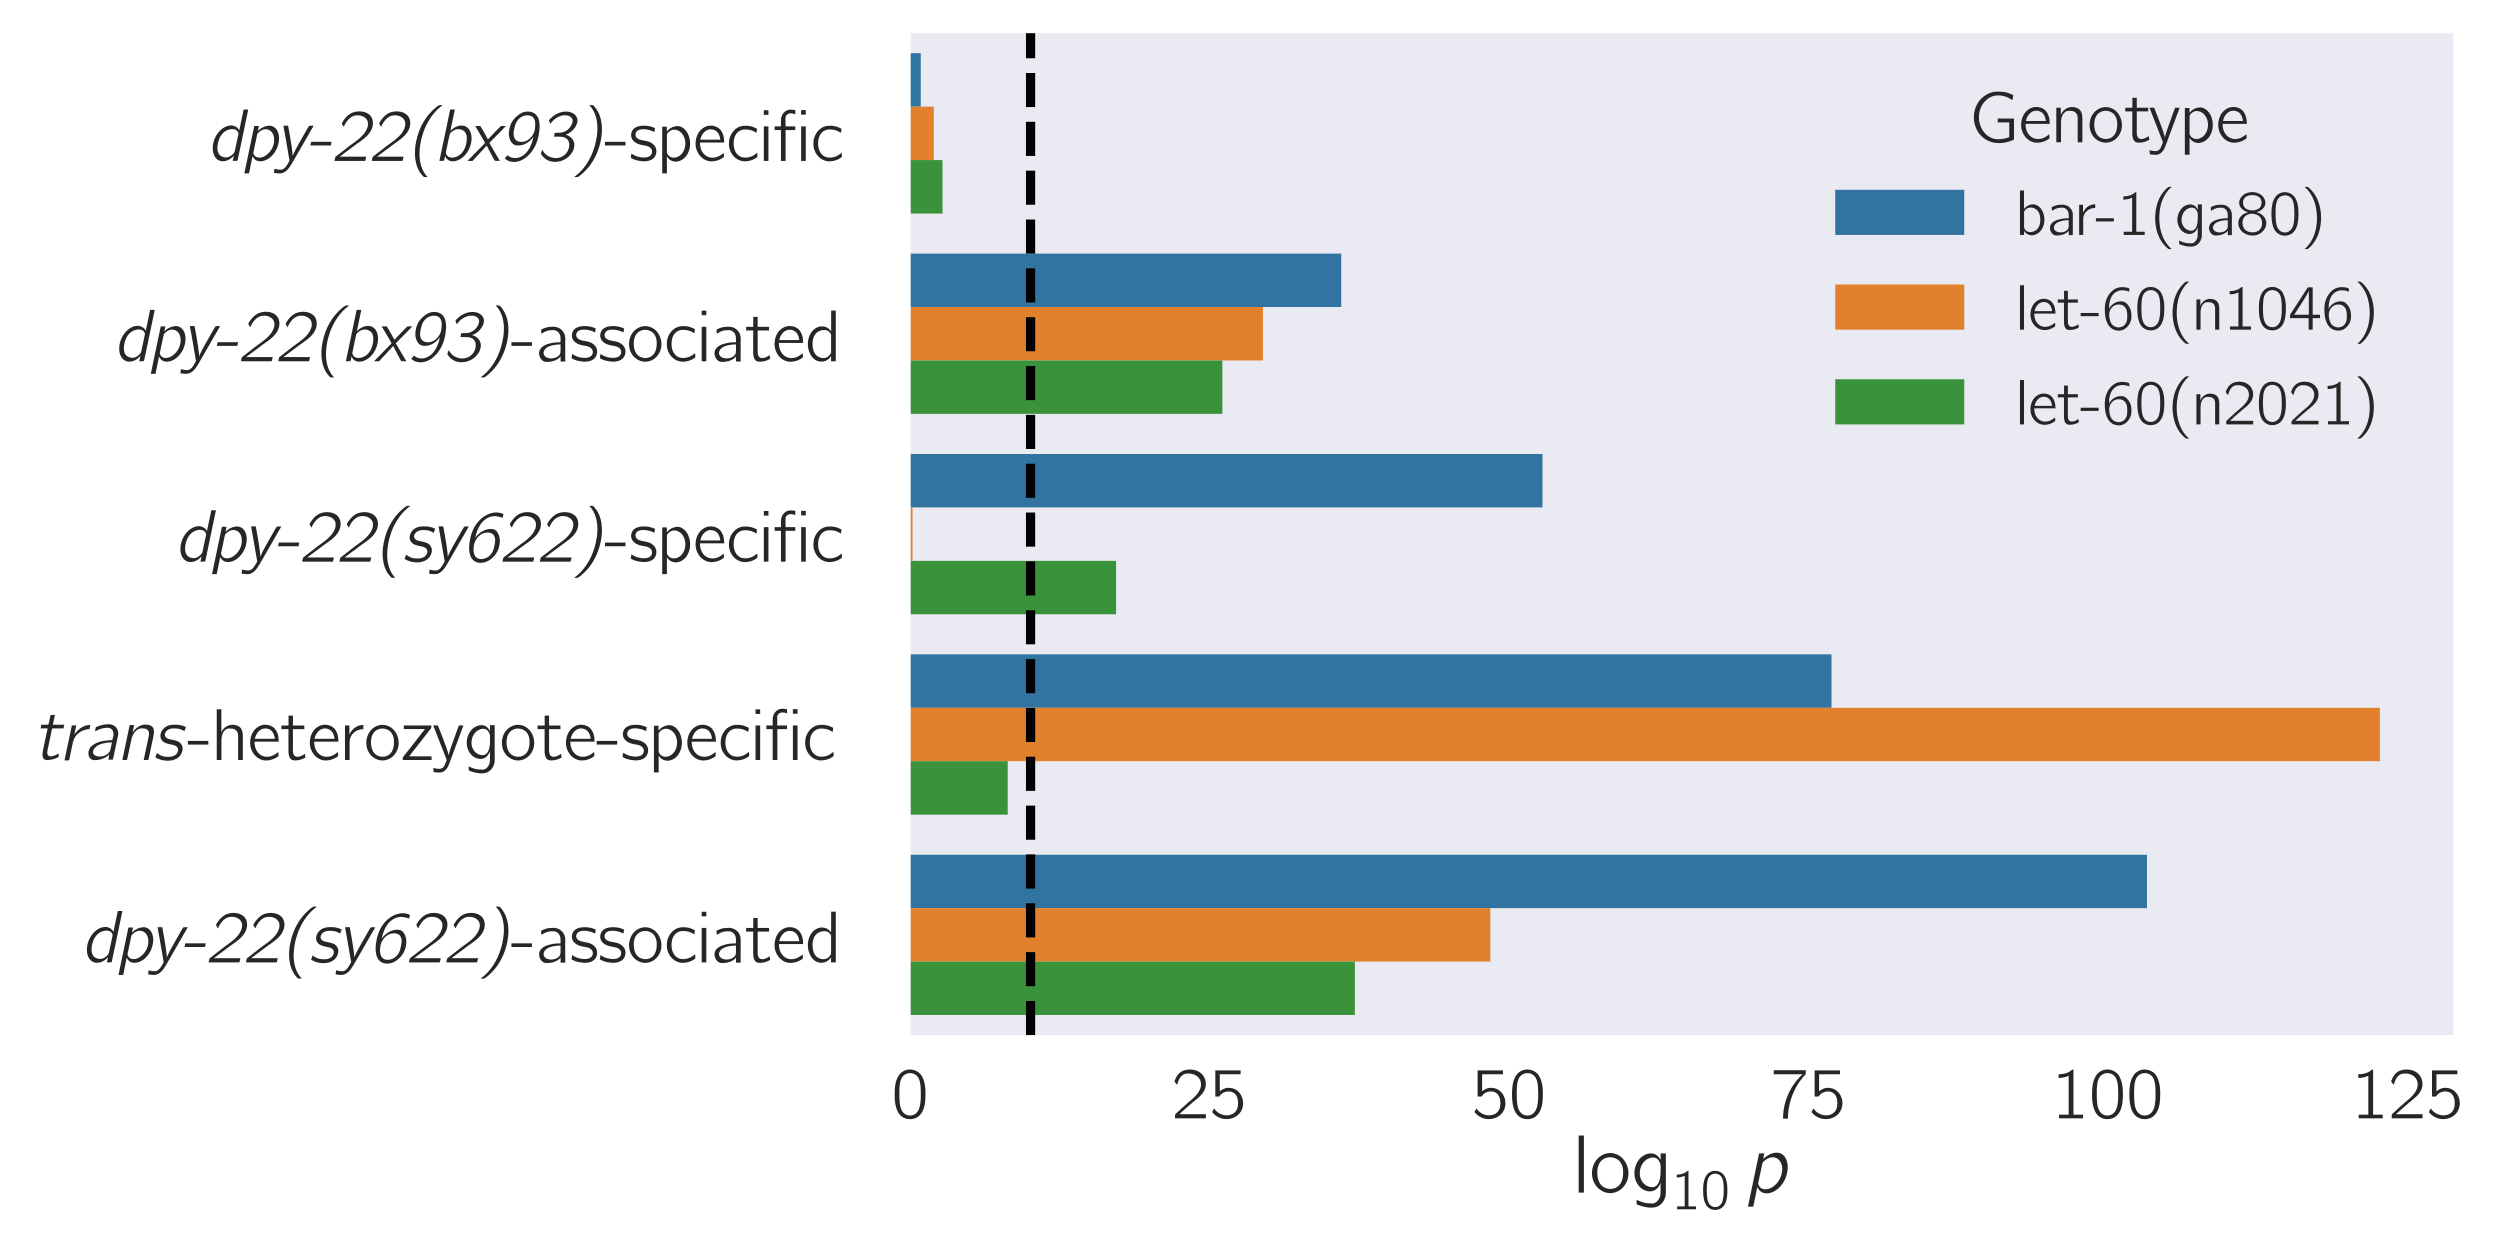 <?xml version="1.0" encoding="utf-8" standalone="no"?>
<!DOCTYPE svg PUBLIC "-//W3C//DTD SVG 1.1//EN"
  "http://www.w3.org/Graphics/SVG/1.1/DTD/svg11.dtd">
<!-- Created with matplotlib (http://matplotlib.org/) -->
<svg height="272.636pt" version="1.1" viewBox="0 0 542.574 272.636" width="542.574pt" xmlns="http://www.w3.org/2000/svg" xmlns:xlink="http://www.w3.org/1999/xlink">
 <defs>
  <style type="text/css">
*{stroke-linecap:butt;stroke-linejoin:round;}
  </style>
 </defs>
 <g id="figure_1">
  <g id="patch_1">
   <path d="M 0 272.636 
L 542.574 272.636 
L 542.574 0 
L 0 0 
z
" style="fill:#ffffff;"/>
  </g>
  <g id="axes_1">
   <g id="patch_2">
    <path d="M 197.65 224.64 
L 532.45 224.64 
L 532.45 7.2 
L 197.65 7.2 
z
" style="fill:#eaeaf2;"/>
   </g>
   <g id="matplotlib.axis_1">
    <g id="xtick_1">
     <g id="line2d_1"/>
     <g id="text_1">
      <!-- $0$ -->
      <defs>
       <path d="M 14.797 63.344 
C 11.906 61.344 9.906 58.656 8.406 55.562 
C 4.797 48.594 4.406 40.438 4.406 31.562 
C 4.406 20.422 6.406 10.156 12 4.281 
C 17.297 -1.188 25.703 -2.594 32.797 0.297 
C 37.203 1.984 40.406 5.672 42.406 9.656 
C 46 16.734 46.406 25.203 46.406 33.953 
C 46.406 36.75 46.297 39.531 46 42.328 
C 45.297 49 43 56.359 39.297 60.453 
C 33.203 67.125 22.297 68.609 14.797 63.344 
z
M 34.906 57.656 
C 39.594 52.688 40 43.125 40 34.062 
L 40 28.688 
C 40 24.094 39.203 18.125 38.203 14.734 
C 36.797 10.062 34.5 6.672 29.906 4.578 
C 24.297 2.594 18.5 4.484 15.297 8.859 
C 11 14.547 10.797 24.594 10.797 33.469 
C 10.797 41.828 10.906 51.094 15 56.562 
C 19.5 62.547 29.203 63.531 34.906 57.656 
z
" id="Computer_Modern_Bright-48"/>
      </defs>
      <g style="fill:#262626;" transform="translate(193.466 242.71)scale(0.16 -0.16)">
       <use transform="scale(0.996)" xlink:href="#Computer_Modern_Bright-48"/>
      </g>
     </g>
    </g>
    <g id="xtick_2">
     <g id="line2d_2"/>
     <g id="text_2">
      <!-- $25$ -->
      <defs>
       <path d="M 7.297 45.625 
C 8.703 51.188 11.094 57.547 16.797 60.047 
C 19.203 61.031 21.797 61.234 24.406 61.031 
C 29.297 60.641 34.094 58.641 37.094 54.656 
C 39.297 51.688 40.094 48 39.703 44.438 
C 38.5 34.094 28.297 26.641 21.703 21.062 
C 17.906 17.891 7.094 7.75 7.094 7.75 
L 5.406 6.156 
C 4.5 5.266 4.406 5.266 4.406 3.484 
L 4.406 0 
L 46.406 0 
L 46.406 5.578 
L 10.203 5.578 
C 13.406 8.688 26.703 20.359 28.5 21.75 
C 34.297 26.453 40.797 31.156 44.297 37.938 
C 48.203 45.719 46.5 55.516 39.906 61.297 
C 35.906 64.797 30.406 66.5 25.094 66.5 
C 20.203 66.5 15.203 65.5 11.297 62.422 
C 8.297 59.938 5.797 56.25 4.406 52.484 
C 4.094 51.891 3.594 50.891 3.703 50.203 
C 3.797 49.594 4.406 49.109 4.703 48.703 
C 5.5 47.703 6.297 46.516 7.297 45.625 
z
" id="Computer_Modern_Bright-50"/>
       <path d="M 8.406 65.281 
L 8.406 29.703 
L 12.203 29.703 
C 12.703 29.703 13.406 29.609 13.797 29.812 
C 14.297 30.109 14.594 30.797 14.906 31.203 
C 15.594 32.094 16.406 32.797 17.203 33.5 
C 20.797 36.484 27.703 37.672 32.297 35.391 
C 38.594 32.391 39.797 24.531 39.297 18.359 
C 39 14.453 37.797 10.875 35.5 8.578 
C 30.203 3 21.297 3 14.797 6.266 
C 11.594 7.859 8.906 10.344 6.906 13.328 
L 6.797 13.328 
C 6.5 12.828 4.203 9.344 4.203 8.75 
C 4.203 8.344 4.5 8.047 4.703 7.75 
C 7.703 4.266 11.594 1.578 16.094 0.078 
C 25 -2.703 35 -0.516 41.297 6.656 
C 48.797 15.312 47.797 29.406 39.094 36.969 
C 36.5 39.359 32.906 41.047 28.594 41.438 
C 22.797 42.234 17.594 39.453 14.5 36.859 
L 14.5 60 
L 42.906 60 
L 42.906 65.281 
z
" id="Computer_Modern_Bright-53"/>
      </defs>
      <g style="fill:#262626;" transform="translate(254.315 242.71)scale(0.16 -0.16)">
       <use transform="scale(0.996)" xlink:href="#Computer_Modern_Bright-50"/>
       <use transform="translate(50.643 0)scale(0.996)" xlink:href="#Computer_Modern_Bright-53"/>
      </g>
     </g>
    </g>
    <g id="xtick_3">
     <g id="line2d_3"/>
     <g id="text_3">
      <!-- $50$ -->
      <g style="fill:#262626;" transform="translate(319.35 242.71)scale(0.16 -0.16)">
       <use transform="scale(0.996)" xlink:href="#Computer_Modern_Bright-53"/>
       <use transform="translate(50.643 0)scale(0.996)" xlink:href="#Computer_Modern_Bright-48"/>
      </g>
     </g>
    </g>
    <g id="xtick_4">
     <g id="line2d_4"/>
     <g id="text_4">
      <!-- $75$ -->
      <defs>
       <path d="M 3.594 65.578 
L 3.594 60 
L 42.797 60 
L 39.094 56.406 
C 35.797 52.922 32.797 49.219 30.094 45.234 
C 21.094 31.734 16.203 15.672 16.203 -0.5 
L 22.906 -0.5 
C 22.906 14.062 26.594 28.641 33.594 41.516 
C 37 48 40.594 52.703 45.297 58.188 
C 45.906 58.797 46.797 59.484 47.094 60.281 
C 47.297 60.781 47.203 61.484 47.203 62.078 
L 47.203 65.578 
z
" id="Computer_Modern_Bright-55"/>
      </defs>
      <g style="fill:#262626;" transform="translate(384.384 242.71)scale(0.16 -0.16)">
       <use transform="scale(0.996)" xlink:href="#Computer_Modern_Bright-55"/>
       <use transform="translate(50.643 0)scale(0.996)" xlink:href="#Computer_Modern_Bright-53"/>
      </g>
     </g>
    </g>
    <g id="xtick_5">
     <g id="line2d_5"/>
     <g id="text_5">
      <!-- $100$ -->
      <defs>
       <path d="M 9.703 59.984 
L 9.703 55 
C 15.203 55 19 56 23.406 57.891 
L 23.406 4.984 
L 10.297 4.984 
L 10.297 0 
L 43 0 
L 43 4.984 
L 29.906 4.984 
L 29.906 66.5 
C 27.5 66.5 27.906 65.891 26 64.516 
C 21.906 61.562 16.203 59.984 9.703 59.984 
z
" id="Computer_Modern_Bright-49"/>
      </defs>
      <g style="fill:#262626;" transform="translate(445.234 242.71)scale(0.16 -0.16)">
       <use transform="scale(0.996)" xlink:href="#Computer_Modern_Bright-49"/>
       <use transform="translate(50.643 0)scale(0.996)" xlink:href="#Computer_Modern_Bright-48"/>
       <use transform="translate(101.286 0)scale(0.996)" xlink:href="#Computer_Modern_Bright-48"/>
      </g>
     </g>
    </g>
    <g id="xtick_6">
     <g id="line2d_6"/>
     <g id="text_6">
      <!-- $125$ -->
      <g style="fill:#262626;" transform="translate(510.268 242.71)scale(0.16 -0.16)">
       <use transform="scale(0.996)" xlink:href="#Computer_Modern_Bright-49"/>
       <use transform="translate(50.643 0)scale(0.996)" xlink:href="#Computer_Modern_Bright-50"/>
       <use transform="translate(101.286 0)scale(0.996)" xlink:href="#Computer_Modern_Bright-53"/>
      </g>
     </g>
    </g>
    <g id="text_7">
     <!-- $\log_{10}{p}$ -->
     <defs>
      <path d="M 6.406 69.109 
L 6.406 0 
L 12.703 0 
L 12.703 69.109 
z
" id="Computer_Modern_Bright-108"/>
      <path d="M 10.703 41.734 
C 1.797 32.969 0.797 17.719 8.5 7.875 
C 9.594 6.375 10.906 5.078 12.406 3.984 
C 16.094 1 21.5 -1.188 27.797 -0.5 
C 37.797 0.703 44.703 8.766 46.797 17.234 
C 49.594 29.078 43.703 42.328 32.703 46.5 
C 24.094 50 15.5 46.5 10.703 41.734 
z
M 35.703 39.047 
C 40.5 34.766 41.406 27.891 41 21.812 
C 40.703 17.141 39.406 12.25 36.094 8.766 
C 30.703 3 20.703 3 14.906 8.578 
C 11.906 11.75 10.094 16.344 9.797 21.812 
C 9.297 29.875 11.297 38.453 19.297 41.641 
C 25.203 44.219 32 42.328 35.703 39.047 
z
" id="Computer_Modern_Bright-111"/>
      <path d="M 35.406 11.75 
L 35.5 11.75 
L 35.5 2.5 
C 35.5 -0.281 35.5 -2.953 34.594 -5.656 
C 33.094 -9.219 30.5 -12.5 26.203 -13.109 
C 25 -13.203 23.703 -13.109 22.5 -13 
C 16 -13 11.703 -11.047 6.5 -8.703 
L 6.5 -12.484 
C 6.5 -14.375 6.797 -14.469 8.703 -15.078 
C 13.797 -17.172 23 -19.25 29.297 -17.656 
C 36.297 -15.875 41.406 -9.297 41.906 -1.328 
C 42 0.062 41.906 1.562 41.906 2.969 
L 41.906 47.5 
L 35.594 47.5 
L 35.594 39.5 
C 34.094 41.984 32.5 44.281 29.906 45.875 
C 22.906 50.047 13.406 45.469 9.5 40.094 
C 3.094 32.203 1.906 20.031 7 11.25 
C 8 9.562 9.203 7.969 10.594 6.562 
C 15.406 1.891 23.594 -0.594 29.5 3.578 
C 31.906 5.172 34.703 8.859 35.406 11.75 
z
M 25.5 42.5 
C 26.406 42.5 27.406 42.5 28.297 42.297 
C 31.906 41.609 33.906 38.422 35.094 35.234 
C 35.797 33.031 35.594 30.641 35.594 28.359 
C 35.594 23.375 35.5 18.203 33.797 13.516 
C 32.594 10.031 30.094 6.953 26.203 6.547 
C 24.906 6.453 23.594 6.641 22.297 6.953 
C 16.203 8.344 12 13.516 10.703 19.5 
C 8.906 28.156 13.203 38.719 22 41.703 
C 23.094 42.094 24.297 42.406 25.5 42.5 
z
" id="Computer_Modern_Bright-103"/>
      <path d="M 23 40.641 
L 24.406 47.5 
L 18.094 47.5 
L 4.594 -17 
L 11 -17 
L 15.906 6.625 
C 17 4.719 18 3.016 19.703 1.594 
C 25 -2.719 32.594 -0.922 37.797 2.406 
C 47.594 8.641 53.203 20.766 52.703 32.266 
C 52.406 38.516 49.594 45.891 43.094 47.906 
C 35 50.109 26.594 44.266 23 40.641 
z
M 36.906 42.531 
C 43.5 41.031 46.703 33.578 46.094 27.344 
C 45.906 25.234 45.594 23.219 45 21.203 
C 43.203 15.266 39.297 9.734 34 6.516 
C 31.594 5.016 28.797 4 25.906 4 
C 21.594 4 19 5.812 17.594 8.938 
C 17.406 9.641 17 10.438 17 11.141 
C 17 12.25 17.5 13.562 17.703 14.672 
C 18.797 20.203 21.203 31.266 21.203 31.266 
L 21.797 34.188 
C 22.203 36.594 23 37.203 24.703 38.703 
C 27.906 41.328 31.797 43.438 36.906 42.531 
z
" id="Computer_Modern_Bright_Math_Slanted-112"/>
     </defs>
     <g style="fill:#262626;" transform="translate(341.473 262.447)scale(0.18 -0.18)">
      <use transform="translate(0 20.091)scale(0.996)" xlink:href="#Computer_Modern_Bright-108"/>
      <use transform="translate(19.095 20.091)scale(0.996)" xlink:href="#Computer_Modern_Bright-111"/>
      <use transform="translate(69.738 20.091)scale(0.996)" xlink:href="#Computer_Modern_Bright-103"/>
      <use transform="translate(117.891 0)scale(0.697)" xlink:href="#Computer_Modern_Bright-49"/>
      <use transform="translate(153.341 0)scale(0.697)" xlink:href="#Computer_Modern_Bright-48"/>
      <use transform="translate(205.893 20.091)scale(0.996)" xlink:href="#Computer_Modern_Bright_Math_Slanted-112"/>
     </g>
    </g>
   </g>
   <g id="matplotlib.axis_2">
    <g id="ytick_1">
     <g id="line2d_7"/>
     <g id="text_8">
      <!-- \emph{dpy-22(bx93)}-specific -->
      <defs>
       <path d="M 50.297 70 
L 44.406 41.672 
C 43.906 42.281 43.5 42.984 43.094 43.578 
C 42.203 44.797 41.094 45.797 39.797 46.516 
C 32.703 50.844 23.797 46.812 18.406 41.469 
C 12.797 35.922 9.203 28.453 8.406 20.578 
C 7.406 11.5 10.297 3.844 16.5 0.719 
C 22 -1.906 28.5 0.016 33.094 3.531 
C 34.406 4.547 36 5.859 36.906 7.266 
L 37 7.266 
L 35.5 0 
C 37.703 0 39.906 0 41.797 0.297 
L 42.203 1.406 
C 43.203 6.453 44.297 11.375 45.406 16.406 
L 56.594 70 
z
M 42.406 39.672 
C 42.703 39.062 43.094 38.359 43.203 37.656 
C 43.406 36.641 42.906 35.328 42.703 34.328 
C 40.703 25.344 38.406 14.156 38.406 14.156 
C 38 11.734 37.203 10.828 35.594 9.219 
C 33.297 6.891 30.5 5.078 27.094 4.781 
C 23.406 4.484 19.797 5.984 17.906 7.906 
C 14.406 11.328 14.203 16.672 14.797 21.312 
C 15.797 28.672 18.906 36.438 25.406 40.469 
C 26.594 41.188 27.797 41.891 29.094 42.297 
C 34 44 39.703 44 42.406 39.672 
z
" id="Computer_Modern_Bright_Slanted-100"/>
       <path d="M 21.297 40.75 
L 22.094 44.578 
L 22.703 47.5 
L 16.406 47.5 
L 2.906 -17 
L 9.297 -17 
C 10.906 -9.156 12.594 -1.422 14.094 6.516 
C 14.906 4.906 15.797 3.391 17.094 2.188 
C 22.297 -2.562 30.297 -0.438 35.594 2.984 
C 42.906 7.812 47.797 15.734 49.5 24.25 
C 50 26.656 50.297 29.172 50.203 31.562 
C 49.906 38.891 46.5 47.094 37.906 48 
C 30.594 48 24.906 44.375 21.297 40.75 
z
M 34.5 42.781 
C 35.406 42.578 36.406 42.281 37.203 41.781 
C 42.406 38.859 43.797 32.594 43.5 27.062 
C 43.094 19.891 39.203 12.938 33.594 8.547 
C 30.703 6.156 27.094 4.5 23.406 4.5 
C 19.094 4.5 15.797 6.922 15.203 11.125 
C 15.203 12.234 15.594 13.547 15.906 14.656 
C 16.406 16.875 20.094 34.422 20.094 34.625 
C 20.406 37.031 21.094 37.438 22.703 39.062 
C 25.5 41.672 29.797 44.094 34.5 42.781 
z
" id="Computer_Modern_Bright_Slanted-112"/>
       <path d="M 10.703 48 
C 11.203 44.266 12 40.641 12.703 36.906 
C 13.094 34.391 19 0.906 19 0.609 
C 19 0 18.594 -0.5 18.297 -1 
L 16.594 -4.031 
C 14.703 -7.156 12.797 -10.391 9 -11.688 
C 6 -12.609 0.5 -11.297 -1.5 -10.688 
C -1.797 -12.5 -2 -14.422 -2.203 -16.328 
C 0.5 -16.734 5.406 -17.344 8.094 -16.844 
C 15.203 -15.219 19.203 -8.562 22.5 -3.125 
L 44.094 34.391 
L 49.203 43.359 
C 50.094 44.875 51.203 46.391 51.797 48 
C 49.703 48 47.406 48 45.594 47.688 
C 43.203 44.078 41.203 40.047 38.906 36.219 
C 33.594 26.469 27.703 17.422 23.203 6.859 
L 23.094 6.859 
C 23.406 8.469 23.094 10.188 22.906 11.797 
C 21.797 22.594 18.594 39.734 17.094 48 
z
" id="Computer_Modern_Bright_Slanted-121"/>
       <path d="M 5.906 26.031 
L 4.906 21 
L 32.797 21 
L 33.797 26.031 
z
" id="Computer_Modern_Bright_Slanted-45"/>
       <path d="M 17.094 46.375 
C 19.797 53.031 25.094 60.188 32 61.703 
C 38.406 63.109 46.797 61 49.406 54.25 
C 50.297 51.422 50.203 48.391 49.203 45.375 
C 45.5 34.172 33.797 27.125 25.094 20.672 
L 9.297 8.359 
L 6.906 6.547 
C 6.5 6.141 5.906 5.844 5.594 5.438 
C 5.203 4.812 4.406 0 4.406 0 
C 18.203 0 33 0 46.203 0 
C 46.906 1.688 47.203 3.766 47.594 5.734 
L 11.406 5.734 
L 19.797 12.094 
L 34.594 23.078 
C 41.594 28.031 49.297 32.969 53.703 40.531 
C 57.5 46.984 58.297 55.75 53.203 61.703 
C 50.703 64.422 47.5 66.047 43.5 66.953 
C 37.703 68.156 31.406 67.344 26.203 64.422 
C 21.594 61.609 18.5 57.969 15.594 53.328 
C 15.203 52.734 14.5 51.828 14.5 51.016 
C 14.5 50.516 14.797 50 15.094 49.609 
C 15.703 48.5 16.297 47.281 17.094 46.375 
z
" id="Computer_Modern_Bright_Slanted-50"/>
       <path d="M 29.5 -22 
C 28.594 -20.781 27.5 -19.781 26.594 -18.562 
C 20.406 -10.297 17.594 1.594 18.703 14.906 
C 20.406 38.484 31.406 61.375 47.594 73.984 
C 48.406 74.688 49.406 75.188 50.094 76 
L 46.906 76 
C 46.406 76 45.703 76.109 45.203 75.906 
C 44.203 75.594 40.906 72.875 40.703 72.781 
C 27.094 61.578 17.594 45.344 13.797 25.906 
C 10.594 10.266 12.203 -5.656 19.594 -16.344 
C 20.594 -17.562 23.297 -21.188 24.594 -21.891 
C 25.094 -22.094 25.797 -22 26.297 -22 
z
" id="Computer_Modern_Bright_Slanted-40"/>
       <path d="M 21.094 70 
L 6.406 0 
C 8.594 0 10.797 0 12.703 0.297 
C 13.406 2.203 13.703 4.422 14.094 6.516 
L 14.203 6.516 
C 14.906 4.594 16.406 2.484 18 1.469 
C 23.094 -2.25 30.297 -0.344 35.203 2.781 
C 42.594 7.219 47.906 15.984 49.594 24.547 
C 50.297 28.078 50.406 31.812 49.797 35.422 
C 48.406 42.891 43.906 48.828 35.203 48.125 
C 29.906 47.625 25.203 44.797 21.406 41.078 
L 27.406 70 
z
M 38.094 41.812 
C 39 41.297 39.797 40.797 40.5 40.094 
C 44 36.672 44.094 31.219 43.5 26.688 
C 42.594 19.422 39.594 11.859 33.297 7.609 
C 30.594 5.953 27.594 4.5 23.594 4.5 
C 19.203 4.5 15.797 6.938 15.203 11.156 
C 15.203 12.266 15.594 13.578 15.906 14.688 
C 16.797 18.719 20.094 35.656 20.594 36.766 
C 21.094 37.672 22 38.484 22.703 39.188 
C 26.594 42.812 32.297 44.734 38.094 41.812 
z
M 21.297 41.047 
C 21.297 41.047 21.406 41.047 21.406 41.047 
C 21.406 40.938 21.297 40.844 21.297 41.047 
z
" id="Computer_Modern_Bright_Slanted-98"/>
       <path d="M 9.797 47.5 
C 14.094 39.766 18.906 32.531 23.094 24.703 
C 22.703 23.891 22.094 23.297 21.5 22.688 
L -0.797 0 
C 1.5 0 3.906 0 6.094 0 
C 12.703 6.797 18.906 13.984 25.406 20.875 
C 28 15.656 30.797 10.734 33.406 5.609 
C 34.297 3.812 35.203 1.891 36.406 0.297 
C 38.5 0 40.906 0 43.297 0 
C 42.203 2.125 35.094 13.984 32.797 17.922 
L 30.094 22.547 
C 29.797 23.047 29.094 23.844 29.094 24.453 
C 29.203 25.062 30.203 25.766 30.594 26.172 
L 34.797 30.484 
C 36.594 32.312 50.594 46.297 51.5 47.5 
C 49.203 47.5 46.906 47.5 44.703 47.5 
C 38.594 41.641 33 35.297 27.094 29.25 
C 23.594 35.297 20.5 41.75 16.703 47.5 
C 14.5 47.5 12.094 47.5 9.797 47.5 
z
" id="Computer_Modern_Bright_Slanted-120"/>
       <path d="M 46.5 33 
L 46.594 33 
C 46.297 31.281 45.906 29.562 45.406 27.953 
C 42.703 18.281 37.094 7.859 26.906 4.656 
C 21.5 3.062 15.906 4.062 12.5 6.766 
C 12.203 6.969 11.594 7.656 11.094 7.562 
C 10.703 7.562 10.297 6.875 10.094 6.562 
C 9.203 5.453 8.297 4.359 7.5 3.25 
C 9.297 1.844 11.094 0.531 13.297 -0.266 
C 15.906 -1.281 20.5 -1.781 23.594 -1.188 
C 29 -0.375 34 2.547 38.094 6.062 
C 47.5 14.406 53.094 26.234 54.594 41.406 
C 55.094 45.906 55.203 50.531 54.094 55.047 
C 53.203 58.969 51.703 61.469 48.906 63.984 
C 43.797 68 36.297 68 30.703 65.453 
C 25.406 62.922 19.906 57.641 17.203 53.078 
C 14.594 48.609 12.703 41.422 13.094 34.922 
C 13.5 30.812 15.5 26.203 18 23.703 
C 20.297 21.5 23.094 21 26.094 21 
C 32.094 21 38.203 23.922 42.5 28.156 
C 43.906 29.562 45.594 31.078 46.5 33 
z
M 43.906 61.031 
C 48.594 58.5 49.406 52.516 48.906 47.641 
C 48.703 44.906 48.5 42.172 47.594 39.531 
C 45.797 34.453 42.094 30.016 37.406 27.578 
C 32.406 25.031 24.594 25.031 21.5 29.75 
C 18.906 33.484 19.297 38 20.094 42.219 
C 20.797 45.547 21.5 48.969 23 52.094 
C 25 56.109 28.594 59.719 32.906 61.234 
C 36.5 62.453 40.594 62.453 43.906 61.031 
z
" id="Computer_Modern_Bright_Slanted-57"/>
       <path d="M 18.797 50.578 
C 19.906 51.703 20.703 53.031 21.703 54.156 
C 26.094 58.922 34.203 63.766 42.594 61.734 
C 45.703 61.031 48.5 58.922 49 55.594 
C 49.297 53.234 48.203 50.266 47.5 48.828 
C 44.797 43.891 40.703 40.297 34.797 38.766 
C 32.5 38.25 26.703 38.25 24.703 38.25 
L 23.703 33 
L 30.594 33 
C 36.094 33 39 32.297 42.094 29.172 
C 45.703 24.938 44.797 18.375 42.5 13.75 
C 40.906 10.812 39.203 8.594 36.297 6.781 
C 29.5 2.25 20.094 3.25 13.703 7.891 
C 11.094 9.812 9.297 12.328 7.797 15.156 
C 7.406 14.453 5.797 10.719 5.906 10.016 
C 5.906 9.516 6.297 9 6.5 8.594 
C 9.703 3.766 14.406 0.328 20.5 -0.875 
C 31.203 -3 42.797 2.25 48.5 11.734 
C 51.406 16.672 52.703 22.922 49.703 28.156 
C 48 31.688 43.5 34.812 39.594 35.531 
C 41.094 36.234 42.594 36.938 44 37.75 
C 48.406 40.359 52.594 44.594 54.5 49.641 
C 55.297 51.453 55.797 53.469 55.703 55.484 
C 55.406 61.547 50.203 65.578 44.703 66.688 
C 38.203 68.094 31.406 66.375 25.797 63.156 
C 23.203 61.641 20.906 59.719 18.797 57.609 
C 18.297 57.109 17 55.891 16.797 55.094 
C 16.797 54.562 18.297 51.594 18.797 50.578 
z
" id="Computer_Modern_Bright_Slanted-51"/>
       <path d="M 20.906 76 
C 21.797 74.797 22.906 73.781 23.797 72.578 
C 25.594 70.25 27 67.625 28.203 64.906 
C 32.5 54.719 32.703 43.125 31 32.344 
C 28.297 15.219 21.297 -1.625 9.203 -14.234 
C 6.5 -17.047 3.5 -19.578 0.297 -21.891 
C 1.297 -22.203 2.5 -22 3.594 -22 
C 4.203 -22 4.797 -22.094 5.406 -21.891 
C 11.203 -18.359 18.297 -10.797 21.5 -6.562 
C 29.094 3.625 34.203 15.719 36.703 28.219 
C 39.906 44.938 37.906 60.672 30.094 71.266 
C 29.406 72.172 26.797 75.5 25.906 75.906 
C 25.406 76.109 24.703 76 24.203 76 
z
" id="Computer_Modern_Bright_Slanted-41"/>
       <path d="M 0.406 25.984 
L 0.406 21 
L 28.297 21 
L 28.297 25.984 
z
" id="Computer_Modern_Bright-45"/>
       <path d="M 3.094 9.953 
C 2.906 8.562 2.594 7.266 2.406 5.875 
C 2.203 4.781 1.906 4.281 2.906 3.781 
C 7 1.391 11.906 0.094 17.703 -0.406 
C 24.203 -1 32.406 0.484 35.594 6.859 
C 36.5 8.656 37 10.656 37.094 12.641 
C 37.5 19.812 31.797 24.391 26.906 26.094 
C 21.406 28.172 13.906 27.484 10.094 31.656 
C 8.094 33.953 8 37.344 9.906 39.734 
C 13.906 45.312 26.797 42.922 31.906 40.422 
C 32.703 40.031 33.406 39.531 34.297 39.328 
L 35.203 44.703 
C 30.5 46.797 26.406 48 19.906 48 
C 14.297 48 9.203 46.703 6 43.516 
C 2.797 40.234 1.703 34.75 3.594 30.562 
C 5.406 26.578 9.203 24 13.297 22.703 
C 19.203 20.609 25.906 21.609 29.797 16.828 
C 32 14.031 31.594 9.859 29.094 7.359 
C 24.297 2.984 14.094 4.578 8.5 6.969 
C 6.594 7.766 4.906 8.953 3.094 9.953 
z
" id="Computer_Modern_Bright-115"/>
       <path d="M 12.703 40.047 
L 12.703 46.625 
L 6.406 46.625 
L 6.406 -17 
L 12.797 -17 
L 12.797 5.906 
C 14.203 3.906 15.797 2.109 17.906 0.922 
C 25 -3.359 34 0.016 38.906 6.391 
C 45.406 14.719 46.094 27.156 41.594 36.578 
C 39 41.984 34.094 47 27.797 47.5 
C 22.297 47.5 18.094 45.297 15.094 42.625 
C 14.203 41.828 13.5 40.938 12.703 40.047 
z
M 21.906 42.531 
C 26 42.828 30 40.938 32.797 37.938 
C 34.5 36.047 35.797 33.859 36.594 31.469 
C 40.094 22.109 36.906 9.156 26.797 5.281 
C 21 3.094 15.297 5.078 13.094 10.453 
C 12.594 11.453 12.797 12.75 12.797 13.844 
L 12.797 34.359 
C 12.797 36.641 13 36.844 14.5 38.547 
C 16.297 40.734 19 42.219 21.906 42.531 
z
" id="Computer_Modern_Bright-112"/>
       <path d="M 41.797 10.891 
C 39.5 9.203 38.797 8.297 35.906 6.812 
C 29.797 3.5 22.594 3.5 17.406 7.188 
C 12.406 10.766 9.5 16.641 9.5 25 
L 42.5 25 
C 42.5 32.375 40.797 38.75 36.594 43.234 
C 32 47.719 24.797 49.109 18.703 47.219 
C 16.406 46.516 14.297 45.328 12.406 43.828 
C 6.094 38.75 3.406 30.688 3.5 22.797 
C 3.703 12.344 10.797 1.922 21.297 -0.266 
C 26.797 -1.359 32.594 -0.156 37.5 2.328 
C 38.406 2.828 41.703 4.625 42.094 5.516 
C 42.406 6.016 41.797 10.891 41.797 10.891 
z
M 37.203 28.891 
L 10 28.891 
C 11.203 36.156 17.203 43.828 25.297 42.938 
C 31.906 42.328 35.406 37.656 36.703 31.781 
C 36.906 30.781 37 29.891 37.203 28.891 
z
" id="Computer_Modern_Bright-101"/>
       <path d="M 42.406 11.156 
C 40.5 9.766 38.797 8.266 36.703 7.078 
C 32 4.578 24.797 3.391 19.406 5.875 
C 11.594 9.859 9.5 19.516 10.594 27.484 
C 10.797 29.078 11.094 30.672 11.594 32.172 
C 13.797 38.641 19.297 43.719 28.297 42.719 
C 33.094 42.328 35.5 41.531 39.297 39.438 
C 40 39.031 40.594 38.547 41.406 38.344 
C 41.5 39.531 41.797 40.828 42 42.031 
C 42.297 43.625 42.297 43.812 40.797 44.516 
C 39.703 45.016 38.594 45.609 37.406 46.016 
C 32.797 48 25.203 48.594 20 47.109 
C 12.906 45.109 7.594 39.031 5.297 32.266 
C 4.203 29.172 3.906 25.891 3.906 22.609 
C 4 12.156 11.203 1.891 21.703 -0.203 
C 27.5 -1.391 34.203 0.297 38.203 2.391 
C 39.203 2.891 42.203 4.688 42.703 5.578 
C 43 6.078 42.406 11.156 42.406 11.156 
z
" id="Computer_Modern_Bright-99"/>
       <path d="M 6.406 69 
L 6.406 62.734 
L 12.703 62.734 
L 12.703 69 
z
M 6.406 47 
L 6.406 0 
L 12.703 0 
L 12.703 47 
z
" id="Computer_Modern_Bright-105"/>
       <path d="M 10.594 47 
L 2 47 
L 2 42.031 
L 10.594 42.031 
L 10.594 0 
L 16.906 0 
L 16.906 42.031 
L 30.094 42.031 
L 30.094 47 
L 16.797 47 
L 16.797 54.906 
C 16.797 58.797 16.406 60.891 18.906 63.094 
C 21.906 65.297 25.703 65.297 30.094 63.406 
L 30.094 69.188 
C 27.703 69.594 25.203 69.984 22.703 69.781 
C 20 69.594 17.094 68.297 15.5 66.688 
C 12.797 64.594 11 60.5 10.594 56.703 
C 10.5 55.406 10.594 54.203 10.594 52.891 
z
M 38.094 69.281 
L 38.094 63 
L 44.406 63 
L 44.406 69.281 
z
M 38.094 47 
L 38.094 0 
L 44.406 0 
L 44.406 47 
z
" id="Computer_Modern_Bright-12"/>
      </defs>
      <g style="fill:#262626;" transform="translate(44.86 34.922)scale(0.16 -0.16)">
       <use transform="scale(0.996)" xlink:href="#Computer_Modern_Bright_Slanted-100"/>
       <use transform="translate(48.152 0)scale(0.996)" xlink:href="#Computer_Modern_Bright_Slanted-112"/>
       <use transform="translate(93.399 0)scale(0.996)" xlink:href="#Computer_Modern_Bright_Slanted-121"/>
       <use transform="translate(135.74 0)scale(0.996)" xlink:href="#Computer_Modern_Bright_Slanted-45"/>
       <use transform="translate(168.949 0)scale(0.996)" xlink:href="#Computer_Modern_Bright_Slanted-50"/>
       <use transform="translate(219.592 0)scale(0.996)" xlink:href="#Computer_Modern_Bright_Slanted-50"/>
       <use transform="translate(270.235 0)scale(0.996)" xlink:href="#Computer_Modern_Bright_Slanted-40"/>
       <use transform="translate(309.256 0)scale(0.996)" xlink:href="#Computer_Modern_Bright_Slanted-98"/>
       <use transform="translate(354.502 0)scale(0.996)" xlink:href="#Computer_Modern_Bright_Slanted-120"/>
       <use transform="translate(396.843 0)scale(0.996)" xlink:href="#Computer_Modern_Bright_Slanted-57"/>
       <use transform="translate(447.487 0)scale(0.996)" xlink:href="#Computer_Modern_Bright_Slanted-51"/>
       <use transform="translate(498.13 0)scale(0.996)" xlink:href="#Computer_Modern_Bright_Slanted-41"/>
       <use transform="translate(539.832 0)scale(0.996)" xlink:href="#Computer_Modern_Bright-45"/>
       <use transform="translate(573.041 0)scale(0.996)" xlink:href="#Computer_Modern_Bright-115"/>
       <use transform="translate(611.48 0)scale(0.996)" xlink:href="#Computer_Modern_Bright-112"/>
       <use transform="translate(659.633 0)scale(0.996)" xlink:href="#Computer_Modern_Bright-101"/>
       <use transform="translate(704.464 0)scale(0.996)" xlink:href="#Computer_Modern_Bright-99"/>
       <use transform="translate(749.296 0)scale(0.996)" xlink:href="#Computer_Modern_Bright-105"/>
       <use transform="translate(768.391 0)scale(0.996)" xlink:href="#Computer_Modern_Bright-12"/>
       <use transform="translate(819.034 0)scale(0.996)" xlink:href="#Computer_Modern_Bright-99"/>
      </g>
     </g>
    </g>
    <g id="ytick_2">
     <g id="line2d_8"/>
     <g id="text_9">
      <!-- \emph{dpy-22(bx93)}-associated -->
      <defs>
       <path d="M 7.906 37.516 
C 9.594 38.312 11 39.516 12.703 40.328 
C 15.406 41.516 18.203 42.312 21.203 42.312 
C 22.594 42.406 24.203 42.609 25.594 42.312 
C 28.094 41.922 30.297 40.469 31.797 38.422 
C 33.297 36.094 33.906 34.047 33.906 30.25 
L 33.906 25.984 
C 29.094 25.984 24.297 25.594 19.703 24.391 
C 13.906 23.094 7.594 20.203 5.5 15.031 
C 3.406 10.047 5.594 3.484 10.094 0.484 
C 12.297 -1 14.906 -1 17.5 -0.797 
C 21.703 -0.5 25.906 0.5 29.5 2.672 
C 31.203 3.672 32.906 4.953 33.906 6.641 
L 34 6.641 
L 34 -0.297 
L 40.297 -0.297 
L 40.297 25.719 
C 40.297 28.562 40.594 31.625 40 34.484 
C 39.406 38.438 36.906 41.688 34 43.953 
C 30.594 46.5 26.703 47.406 21.5 47 
C 16.703 47 13 45.797 9.406 44.109 
C 8.906 43.906 7.906 43.609 7.594 43.016 
C 7.297 42.609 7.5 41.906 7.5 41.406 
C 7.703 40.109 7.797 38.812 7.906 37.516 
z
M 33.906 23 
L 33.906 15.422 
C 33.906 13.141 34 11.047 32.703 9.047 
C 31.594 7.469 30.094 6.359 28.5 5.562 
C 22.797 2.688 14.094 3.578 11.594 8.359 
C 9.594 11.844 11.703 15.922 14.594 18.219 
C 18.906 21.5 27.297 23 33.906 23 
z
" id="Computer_Modern_Bright-97"/>
       <path d="M 10.797 60.5 
L 10.797 46.969 
L 1.094 46.969 
L 1.094 42 
L 10.703 42 
L 10.703 15.328 
C 10.703 10.938 10.406 5.672 13.297 1.984 
C 15 -0.203 17.297 -0.797 20.797 -0.5 
C 23.703 -0.5 26.594 0.109 29.297 1.141 
C 30.203 1.531 33.5 2.984 33.906 3.688 
C 34.094 4.094 32.797 8.469 32.797 8.469 
L 30.406 6.672 
C 27.297 4.781 21.094 2.797 18.5 6.375 
C 16.203 9.484 16.797 14.062 16.797 17.641 
L 16.797 42 
L 32.297 42 
L 32.297 46.969 
L 16.797 46.969 
L 16.797 60.5 
z
" id="Computer_Modern_Bright-116"/>
       <path d="M 35.594 69.109 
L 35.594 41.031 
C 33.703 43.125 31.797 45.109 29.203 46.312 
C 20.297 50 11.703 45.219 7.297 37.344 
C 2.203 27.984 2.797 15.625 8.906 6.859 
C 13.203 0.781 20.297 -2.203 27.797 0.484 
C 30.703 1.578 34.203 4.469 35.406 7.062 
L 35.5 7.062 
L 35.5 0 
L 41.906 0 
L 41.906 69.109 
z
M 35.203 37.141 
C 35.703 36.25 35.5 35.047 35.5 34.062 
L 35.5 13.547 
C 35.5 11.25 35.406 11.047 34.094 9.266 
C 32.297 6.578 29.5 4.688 26.203 4.375 
C 21.406 3.984 16.5 6.281 13.703 10.156 
C 12.094 12.453 11.203 15.234 10.703 18.031 
C 10.5 19.125 10.5 20.109 10.406 21.219 
C 9.797 27.781 11.203 35.547 17 39.734 
C 18 40.438 19.094 40.938 20.203 41.422 
C 26 43.625 32.406 43.016 35.203 37.141 
z
" id="Computer_Modern_Bright-100"/>
      </defs>
      <g style="fill:#262626;" transform="translate(24.563 78.41)scale(0.16 -0.16)">
       <use transform="scale(0.996)" xlink:href="#Computer_Modern_Bright_Slanted-100"/>
       <use transform="translate(48.152 0)scale(0.996)" xlink:href="#Computer_Modern_Bright_Slanted-112"/>
       <use transform="translate(93.399 0)scale(0.996)" xlink:href="#Computer_Modern_Bright_Slanted-121"/>
       <use transform="translate(135.74 0)scale(0.996)" xlink:href="#Computer_Modern_Bright_Slanted-45"/>
       <use transform="translate(168.949 0)scale(0.996)" xlink:href="#Computer_Modern_Bright_Slanted-50"/>
       <use transform="translate(219.592 0)scale(0.996)" xlink:href="#Computer_Modern_Bright_Slanted-50"/>
       <use transform="translate(270.235 0)scale(0.996)" xlink:href="#Computer_Modern_Bright_Slanted-40"/>
       <use transform="translate(309.256 0)scale(0.996)" xlink:href="#Computer_Modern_Bright_Slanted-98"/>
       <use transform="translate(354.502 0)scale(0.996)" xlink:href="#Computer_Modern_Bright_Slanted-120"/>
       <use transform="translate(396.843 0)scale(0.996)" xlink:href="#Computer_Modern_Bright_Slanted-57"/>
       <use transform="translate(447.487 0)scale(0.996)" xlink:href="#Computer_Modern_Bright_Slanted-51"/>
       <use transform="translate(498.13 0)scale(0.996)" xlink:href="#Computer_Modern_Bright_Slanted-41"/>
       <use transform="translate(539.832 0)scale(0.996)" xlink:href="#Computer_Modern_Bright-45"/>
       <use transform="translate(573.041 0)scale(0.996)" xlink:href="#Computer_Modern_Bright-97"/>
       <use transform="translate(619.533 0)scale(0.996)" xlink:href="#Computer_Modern_Bright-115"/>
       <use transform="translate(657.972 0)scale(0.996)" xlink:href="#Computer_Modern_Bright-115"/>
       <use transform="translate(696.411 0)scale(0.996)" xlink:href="#Computer_Modern_Bright-111"/>
       <use transform="translate(747.054 0)scale(0.996)" xlink:href="#Computer_Modern_Bright-99"/>
       <use transform="translate(791.886 0)scale(0.996)" xlink:href="#Computer_Modern_Bright-105"/>
       <use transform="translate(810.981 0)scale(0.996)" xlink:href="#Computer_Modern_Bright-97"/>
       <use transform="translate(857.473 0)scale(0.996)" xlink:href="#Computer_Modern_Bright-116"/>
       <use transform="translate(893.588 0)scale(0.996)" xlink:href="#Computer_Modern_Bright-101"/>
       <use transform="translate(938.419 0)scale(0.996)" xlink:href="#Computer_Modern_Bright-100"/>
      </g>
     </g>
    </g>
    <g id="ytick_3">
     <g id="line2d_9"/>
     <g id="text_10">
      <!-- \emph{dpy-22(sy622)}-specific -->
      <defs>
       <path d="M 5.203 9.594 
L 3 3.734 
C 8 0.516 13.906 -1 19.906 -1 
C 29.906 -1 37.297 3.641 39.594 11.688 
C 41 16.219 39.703 19.844 37.406 22.672 
C 34.094 26.297 29.203 26.781 24.797 27.797 
C 21.906 28.406 18.594 28.906 16.797 31.625 
C 14.703 34.75 16.906 38.875 19.594 40.781 
C 22.094 42.609 26.203 43.312 30.094 43 
C 35.703 43 38.297 41.656 42.594 39.266 
L 44.703 44.875 
C 39.5 47.5 33.5 48.5 27.703 48 
C 22.406 48 18.203 46.5 14.797 43.453 
C 11.406 40.312 9 35.031 10.203 30.375 
C 10.594 28.344 11.5 27.344 12.703 25.906 
C 16.094 22.469 20.906 21.969 25.297 20.953 
C 28.203 20.359 31.5 19.641 33.203 16.906 
C 35.203 13.766 33.5 9.719 31 7.375 
C 28.094 4.953 23.797 3.938 18.906 4.344 
C 14.297 4.344 10.406 5.828 7.203 8.125 
C 6.5 8.531 5.906 9.172 5.203 9.594 
z
" id="Computer_Modern_Bright_Slanted-115"/>
       <path d="M 18.297 32.594 
L 18.203 32.594 
C 20.906 46.922 28.5 60.281 43.203 62 
C 48.203 62 51.297 61.062 55.5 59.781 
L 56.594 64.922 
C 53.5 66.156 50.297 67.031 47 67.031 
C 40.297 67.031 34.5 64.453 30.406 61.75 
C 19.906 54.766 13.094 43.172 10.703 28.344 
C 9 18.359 9.406 7.672 15.203 2.125 
C 21.594 -3.719 31.5 -2.109 38.094 2.531 
C 42.203 5.562 46 9.391 48.297 14.031 
C 51.203 19.781 53.203 29.453 50.094 36.516 
C 49.094 38.938 47.703 41.562 45.406 43.062 
C 42.906 44.688 39.703 44.688 36.797 44.391 
C 31.094 43.781 25.703 40.75 21.703 36.719 
C 20.5 35.516 19.203 34.109 18.297 32.594 
z
M 34.5 39.641 
C 38.406 39.641 41.703 38.625 43.297 35.922 
C 46 32 45.406 27.391 44.5 23.078 
C 43.797 19.562 43.094 16.047 41.406 12.938 
C 38.594 7.828 33.406 3.5 25.703 3.5 
C 22.906 3.5 19.797 5.125 18.5 6.781 
C 16.297 9.422 15.797 13.219 15.797 16.594 
C 15.797 17.094 15.906 17.703 15.906 18.188 
C 15.906 20.703 16.297 23.203 17.094 25.609 
C 19.594 32.938 26.406 39.641 34.5 39.641 
z
M 18.094 32.969 
C 18.094 32.969 18.203 32.969 18.203 32.969 
C 18.203 32.875 18.094 32.766 18.094 32.969 
z
" id="Computer_Modern_Bright_Slanted-54"/>
      </defs>
      <g style="fill:#262626;" transform="translate(37.847 121.898)scale(0.16 -0.16)">
       <use transform="scale(0.996)" xlink:href="#Computer_Modern_Bright_Slanted-100"/>
       <use transform="translate(48.152 0)scale(0.996)" xlink:href="#Computer_Modern_Bright_Slanted-112"/>
       <use transform="translate(93.399 0)scale(0.996)" xlink:href="#Computer_Modern_Bright_Slanted-121"/>
       <use transform="translate(135.74 0)scale(0.996)" xlink:href="#Computer_Modern_Bright_Slanted-45"/>
       <use transform="translate(168.949 0)scale(0.996)" xlink:href="#Computer_Modern_Bright_Slanted-50"/>
       <use transform="translate(219.592 0)scale(0.996)" xlink:href="#Computer_Modern_Bright_Slanted-50"/>
       <use transform="translate(270.235 0)scale(0.996)" xlink:href="#Computer_Modern_Bright_Slanted-40"/>
       <use transform="translate(309.256 0)scale(0.996)" xlink:href="#Computer_Modern_Bright_Slanted-115"/>
       <use transform="translate(347.695 0)scale(0.996)" xlink:href="#Computer_Modern_Bright_Slanted-121"/>
       <use transform="translate(390.036 0)scale(0.996)" xlink:href="#Computer_Modern_Bright_Slanted-54"/>
       <use transform="translate(440.679 0)scale(0.996)" xlink:href="#Computer_Modern_Bright_Slanted-50"/>
       <use transform="translate(491.322 0)scale(0.996)" xlink:href="#Computer_Modern_Bright_Slanted-50"/>
       <use transform="translate(541.965 0)scale(0.996)" xlink:href="#Computer_Modern_Bright_Slanted-41"/>
       <use transform="translate(583.668 0)scale(0.996)" xlink:href="#Computer_Modern_Bright-45"/>
       <use transform="translate(616.877 0)scale(0.996)" xlink:href="#Computer_Modern_Bright-115"/>
       <use transform="translate(655.316 0)scale(0.996)" xlink:href="#Computer_Modern_Bright-112"/>
       <use transform="translate(703.468 0)scale(0.996)" xlink:href="#Computer_Modern_Bright-101"/>
       <use transform="translate(748.3 0)scale(0.996)" xlink:href="#Computer_Modern_Bright-99"/>
       <use transform="translate(793.131 0)scale(0.996)" xlink:href="#Computer_Modern_Bright-105"/>
       <use transform="translate(812.226 0)scale(0.996)" xlink:href="#Computer_Modern_Bright-12"/>
       <use transform="translate(862.87 0)scale(0.996)" xlink:href="#Computer_Modern_Bright-99"/>
      </g>
     </g>
    </g>
    <g id="ytick_4">
     <g id="line2d_10"/>
     <g id="text_11">
      <!-- \emph{trans}-heterozygote-specific -->
      <defs>
       <path d="M 11.094 48.047 
L 10.094 43 
L 19.703 43 
C 18.906 39.781 18.297 36.453 17.594 33.219 
L 13.594 14.469 
C 13.094 12.047 12.703 9.625 12.703 7.109 
C 12.703 5.391 13 3.578 13.906 2.172 
C 15.5 -0.047 18 -0.359 20.5 -0.047 
C 25.406 0.359 29.5 1.469 33.406 3.484 
C 34.297 3.984 35.094 4.188 34.797 5.703 
C 34.703 6.812 34.703 8.016 34.594 9.125 
C 32.906 8.016 31.297 6.906 29.406 6.203 
C 27.594 5.594 24.297 4.391 22 5.188 
C 19.5 5.891 19 8.828 19.203 11.141 
C 19.406 13.562 20.094 15.875 20.594 18.203 
L 24.906 38.969 
L 25.5 41.594 
C 25.797 42.703 25.703 43 27.094 43 
L 41.297 43 
L 42.297 48.047 
L 26.797 48.047 
L 29.703 61.5 
C 27.703 61.5 25.5 61.5 23.797 61.188 
C 22.297 57.344 22.203 52.109 20.703 48.25 
L 19.906 48.047 
z
" id="Computer_Modern_Bright_Slanted-116"/>
       <path d="M 19.906 34.531 
L 19.797 34.531 
L 22.406 47.141 
L 16.406 47.141 
L 6.406 -0.5 
L 10.906 -0.5 
C 11.406 -0.5 12.203 -0.703 12.594 -0.297 
C 12.906 -0.094 13.5 3.438 13.797 4.641 
L 16.703 18.578 
C 17.5 22.125 18 25.844 19.594 29.172 
C 23.406 36.859 31.906 42 40.406 42 
L 41.5 47.75 
C 34.906 47.75 28.594 44.422 24 39.781 
C 22.5 38.266 20.906 36.453 19.906 34.531 
z
M 19.703 34.891 
C 19.703 34.891 19.797 34.891 19.797 34.891 
C 19.797 34.781 19.703 34.688 19.703 34.891 
z
" id="Computer_Modern_Bright_Slanted-114"/>
       <path d="M 16 38.812 
C 17.406 39.406 18.703 40.297 20.094 41.016 
C 23.406 42.5 26.797 43.5 30.5 43.797 
C 32.094 44 33.906 44 35.406 43.594 
C 39 42.703 41 39.234 41.094 35.656 
C 41.094 33.375 40.203 30.406 39.797 28.516 
C 39.797 27.703 39.5 27.016 38.594 27.016 
L 36.906 27.016 
C 34.594 26.719 32.406 26.719 30.094 26.406 
C 24.5 25.625 18.594 24.203 13.906 21.016 
C 11.703 19.609 9.594 17.703 8.406 15.406 
C 5.906 10.797 6.203 3.062 11.594 0.531 
C 14.406 -0.469 16.906 -0.266 20.594 0.234 
C 26.203 1.25 31.406 3.469 35.5 7.5 
L 34 0.5 
L 38.594 0.5 
C 39.594 0.5 40.5 0.297 40.5 1.594 
C 40.703 2.297 47.297 33.203 47.5 34.812 
C 47.797 38.406 46.703 42.141 44.203 44.859 
C 41.906 47.172 38.797 48.391 35.594 48.688 
C 31.5 48.984 25.594 47.781 22.906 46.969 
C 21.703 46.578 17.594 45.156 16.906 44.453 
C 16.5 44.047 16.297 40.125 16 38.812 
z
M 38.906 24 
C 38.406 21.375 37.797 18.844 37.297 16.234 
C 36.797 14.109 36.406 12.094 35.094 10.375 
C 31.703 6.047 25.594 4.234 20.297 4.828 
C 17.797 5.141 14.906 6.141 13.703 8.562 
C 11.906 12.094 14.703 16.031 17.297 18.141 
C 22.203 22.172 30.906 24 38.906 24 
z
" id="Computer_Modern_Bright_Slanted-97"/>
       <path d="M 20.5 37.516 
L 20.406 37.516 
C 21.094 40.844 21.906 44.172 22.5 47.594 
L 16.406 47.594 
L 6.406 0 
L 10.906 0 
C 11.797 0 13 -0.297 13 1.016 
C 13.203 1.719 13.297 2.312 13.406 3.031 
C 14.406 7.766 19 29.438 19.297 30.359 
C 20.406 33.875 22.406 37.312 25.094 39.828 
C 28 42.344 31.203 43.766 36.594 42.859 
C 38.797 42.453 40.906 41.547 42 39.422 
C 43.5 36.406 42.406 32.875 41.797 29.844 
L 35.5 0 
L 40.203 0 
C 41.203 0 42.094 -0.203 42.094 1.109 
C 42.703 3.125 44.094 10.609 44.094 10.609 
L 48.594 31.641 
C 49.297 35.469 50.297 39.922 48.406 43.547 
C 46.594 46.891 43 47.906 39.594 48.203 
C 38.094 48.203 36.5 48.203 35 47.953 
C 30.797 47.297 27 44.969 24 41.953 
C 22.703 40.641 21.406 39.219 20.5 37.516 
z
" id="Computer_Modern_Bright_Slanted-110"/>
       <path d="M 6.406 69.109 
L 6.406 0 
L 12.797 0 
L 12.797 22.016 
C 12.797 26.938 12.5 31.969 14.703 36.578 
C 15.797 38.906 17.5 40.906 19.797 42.109 
C 21.703 43.016 23.703 43.016 25.797 42.812 
C 28.797 42.812 31.703 42 33.594 39.484 
C 35.406 37.172 35.5 34.156 35.5 31.328 
L 35.5 0 
L 41.906 0 
L 41.906 27.203 
C 41.906 32.234 42.406 37.75 39.906 42.266 
C 37.906 45.688 34.406 47.297 30.703 47.797 
C 28.703 48 26.703 48 24.703 47.703 
C 21.094 47 18 45.031 15.594 42.359 
C 14.5 41.062 13.203 39.484 12.797 37.781 
L 12.703 37.781 
L 12.703 69.109 
z
" id="Computer_Modern_Bright-104"/>
       <path d="M 12.5 34.516 
L 12.406 34.516 
L 12.406 47 
L 6.406 47 
L 6.406 0 
L 12.703 0 
L 12.703 22.75 
C 12.703 24.25 12.703 25.734 12.906 27.234 
C 14.297 35.719 21.703 42 31.406 42 
L 31.406 47.688 
C 25 47.688 19.094 44.594 15.297 39.5 
C 14.203 38 13 36.312 12.5 34.516 
z
" id="Computer_Modern_Bright-114"/>
       <path d="M 3.594 47 
L 3.594 42.125 
L 32.406 42.125 
L 10.094 13.547 
C 7.5 10.062 4.594 6.969 2.203 3.281 
C 2.094 2.297 2.094 1.094 2.094 0 
L 41.406 0 
L 41.406 4.984 
L 10.797 4.984 
L 33.297 33.656 
C 35.797 37.047 38.5 40.234 41 43.719 
C 41.094 44.719 41.094 45.906 41.094 47 
z
" id="Computer_Modern_Bright-122"/>
       <path d="M 0.703 47.125 
C 1.297 45.234 5.406 35.172 5.5 34.875 
L 17.406 4.406 
L 18.406 1.922 
C 19 0.516 19.203 0.328 18.594 -1.266 
L 17.5 -4.156 
C 16.594 -6.547 15.594 -9.031 13.703 -10.531 
C 10.297 -13.312 4.906 -11.719 0.797 -10.828 
L 1.297 -16.5 
C 3.203 -16.797 5.094 -17 7 -17 
C 11.297 -17.5 14.094 -16.5 16.703 -14.312 
C 20 -11.547 21.594 -7.656 23.094 -3.688 
L 26.203 4.859 
L 36.406 32.391 
C 38.094 37.359 40.203 42.047 41.797 47 
L 37.297 47 
C 36.797 47 36 47.203 35.594 46.812 
C 35.406 46.5 35.297 46.109 35.203 45.812 
L 34.406 43.734 
C 33.406 41.141 32.5 38.672 31.594 36.078 
L 25.797 19.891 
C 24.297 15.531 22.594 11.062 21.797 6.5 
C 20.703 11.078 19.203 15.469 17.594 19.844 
C 16.297 23.234 8.5 44.047 7.5 46.031 
C 7.094 47.125 6.703 47.125 5.203 47.125 
z
" id="Computer_Modern_Bright-121"/>
      </defs>
      <g style="fill:#262626;" transform="translate(7.2 164.943)scale(0.16 -0.16)">
       <use transform="scale(0.996)" xlink:href="#Computer_Modern_Bright_Slanted-116"/>
       <use transform="translate(36.114 0)scale(0.996)" xlink:href="#Computer_Modern_Bright_Slanted-114"/>
       <use transform="translate(68.078 0)scale(0.996)" xlink:href="#Computer_Modern_Bright_Slanted-97"/>
       <use transform="translate(114.57 0)scale(0.996)" xlink:href="#Computer_Modern_Bright_Slanted-110"/>
       <use transform="translate(162.722 0)scale(0.996)" xlink:href="#Computer_Modern_Bright_Slanted-115"/>
       <use transform="translate(209.418 0)scale(0.996)" xlink:href="#Computer_Modern_Bright-45"/>
       <use transform="translate(242.626 0)scale(0.996)" xlink:href="#Computer_Modern_Bright-104"/>
       <use transform="translate(290.779 0)scale(0.996)" xlink:href="#Computer_Modern_Bright-101"/>
       <use transform="translate(335.611 0)scale(0.996)" xlink:href="#Computer_Modern_Bright-116"/>
       <use transform="translate(371.725 0)scale(0.996)" xlink:href="#Computer_Modern_Bright-101"/>
       <use transform="translate(416.557 0)scale(0.996)" xlink:href="#Computer_Modern_Bright-114"/>
       <use transform="translate(448.52 0)scale(0.996)" xlink:href="#Computer_Modern_Bright-111"/>
       <use transform="translate(499.163 0)scale(0.996)" xlink:href="#Computer_Modern_Bright-122"/>
       <use transform="translate(541.919 0)scale(0.996)" xlink:href="#Computer_Modern_Bright-121"/>
       <use transform="translate(584.26 0)scale(0.996)" xlink:href="#Computer_Modern_Bright-103"/>
       <use transform="translate(632.413 0)scale(0.996)" xlink:href="#Computer_Modern_Bright-111"/>
       <use transform="translate(683.056 0)scale(0.996)" xlink:href="#Computer_Modern_Bright-116"/>
       <use transform="translate(719.17 0)scale(0.996)" xlink:href="#Computer_Modern_Bright-101"/>
       <use transform="translate(764.002 0)scale(0.996)" xlink:href="#Computer_Modern_Bright-45"/>
       <use transform="translate(797.211 0)scale(0.996)" xlink:href="#Computer_Modern_Bright-115"/>
       <use transform="translate(835.65 0)scale(0.996)" xlink:href="#Computer_Modern_Bright-112"/>
       <use transform="translate(883.802 0)scale(0.996)" xlink:href="#Computer_Modern_Bright-101"/>
       <use transform="translate(928.634 0)scale(0.996)" xlink:href="#Computer_Modern_Bright-99"/>
       <use transform="translate(973.466 0)scale(0.996)" xlink:href="#Computer_Modern_Bright-105"/>
       <use transform="translate(992.561 0)scale(0.996)" xlink:href="#Computer_Modern_Bright-12"/>
       <use transform="translate(1043.204 0)scale(0.996)" xlink:href="#Computer_Modern_Bright-99"/>
      </g>
     </g>
    </g>
    <g id="ytick_5">
     <g id="line2d_11"/>
     <g id="text_12">
      <!-- \emph{dpy-22(sy622)}-associated -->
      <g style="fill:#262626;" transform="translate(17.55 208.874)scale(0.16 -0.16)">
       <use transform="scale(0.996)" xlink:href="#Computer_Modern_Bright_Slanted-100"/>
       <use transform="translate(48.152 0)scale(0.996)" xlink:href="#Computer_Modern_Bright_Slanted-112"/>
       <use transform="translate(93.399 0)scale(0.996)" xlink:href="#Computer_Modern_Bright_Slanted-121"/>
       <use transform="translate(135.74 0)scale(0.996)" xlink:href="#Computer_Modern_Bright_Slanted-45"/>
       <use transform="translate(168.949 0)scale(0.996)" xlink:href="#Computer_Modern_Bright_Slanted-50"/>
       <use transform="translate(219.592 0)scale(0.996)" xlink:href="#Computer_Modern_Bright_Slanted-50"/>
       <use transform="translate(270.235 0)scale(0.996)" xlink:href="#Computer_Modern_Bright_Slanted-40"/>
       <use transform="translate(309.256 0)scale(0.996)" xlink:href="#Computer_Modern_Bright_Slanted-115"/>
       <use transform="translate(347.695 0)scale(0.996)" xlink:href="#Computer_Modern_Bright_Slanted-121"/>
       <use transform="translate(390.036 0)scale(0.996)" xlink:href="#Computer_Modern_Bright_Slanted-54"/>
       <use transform="translate(440.679 0)scale(0.996)" xlink:href="#Computer_Modern_Bright_Slanted-50"/>
       <use transform="translate(491.322 0)scale(0.996)" xlink:href="#Computer_Modern_Bright_Slanted-50"/>
       <use transform="translate(541.965 0)scale(0.996)" xlink:href="#Computer_Modern_Bright_Slanted-41"/>
       <use transform="translate(583.668 0)scale(0.996)" xlink:href="#Computer_Modern_Bright-45"/>
       <use transform="translate(616.877 0)scale(0.996)" xlink:href="#Computer_Modern_Bright-97"/>
       <use transform="translate(663.369 0)scale(0.996)" xlink:href="#Computer_Modern_Bright-115"/>
       <use transform="translate(701.808 0)scale(0.996)" xlink:href="#Computer_Modern_Bright-115"/>
       <use transform="translate(740.247 0)scale(0.996)" xlink:href="#Computer_Modern_Bright-111"/>
       <use transform="translate(790.89 0)scale(0.996)" xlink:href="#Computer_Modern_Bright-99"/>
       <use transform="translate(835.722 0)scale(0.996)" xlink:href="#Computer_Modern_Bright-105"/>
       <use transform="translate(854.817 0)scale(0.996)" xlink:href="#Computer_Modern_Bright-97"/>
       <use transform="translate(901.309 0)scale(0.996)" xlink:href="#Computer_Modern_Bright-116"/>
       <use transform="translate(937.423 0)scale(0.996)" xlink:href="#Computer_Modern_Bright-101"/>
       <use transform="translate(982.255 0)scale(0.996)" xlink:href="#Computer_Modern_Bright-100"/>
      </g>
     </g>
    </g>
   </g>
   <g id="patch_3">
    <path clip-path="url(#p64097774ec)" d="M 197.65 11.549 
L 199.834 11.549 
L 199.834 23.146 
L 197.65 23.146 
z
" style="fill:#3274a1;"/>
   </g>
   <g id="patch_4">
    <path clip-path="url(#p64097774ec)" d="M 197.65 55.037 
L 291.082 55.037 
L 291.082 66.634 
L 197.65 66.634 
z
" style="fill:#3274a1;"/>
   </g>
   <g id="patch_5">
    <path clip-path="url(#p64097774ec)" d="M 197.65 98.525 
L 334.766 98.525 
L 334.766 110.122 
L 197.65 110.122 
z
" style="fill:#3274a1;"/>
   </g>
   <g id="patch_6">
    <path clip-path="url(#p64097774ec)" d="M 197.65 142.013 
L 397.486 142.013 
L 397.486 153.61 
L 197.65 153.61 
z
" style="fill:#3274a1;"/>
   </g>
   <g id="patch_7">
    <path clip-path="url(#p64097774ec)" d="M 197.65 185.501 
L 465.961 185.501 
L 465.961 197.098 
L 197.65 197.098 
z
" style="fill:#3274a1;"/>
   </g>
   <g id="patch_8">
    <path clip-path="url(#p64097774ec)" d="M 197.65 23.146 
L 202.657 23.146 
L 202.657 34.742 
L 197.65 34.742 
z
" style="fill:#e1812c;"/>
   </g>
   <g id="patch_9">
    <path clip-path="url(#p64097774ec)" d="M 197.65 66.634 
L 274.091 66.634 
L 274.091 78.23 
L 197.65 78.23 
z
" style="fill:#e1812c;"/>
   </g>
   <g id="patch_10">
    <path clip-path="url(#p64097774ec)" d="M 197.65 110.122 
L 198.041 110.122 
L 198.041 121.718 
L 197.65 121.718 
z
" style="fill:#e1812c;"/>
   </g>
   <g id="patch_11">
    <path clip-path="url(#p64097774ec)" d="M 197.65 153.61 
L 516.507 153.61 
L 516.507 165.206 
L 197.65 165.206 
z
" style="fill:#e1812c;"/>
   </g>
   <g id="patch_12">
    <path clip-path="url(#p64097774ec)" d="M 197.65 197.098 
L 323.444 197.098 
L 323.444 208.694 
L 197.65 208.694 
z
" style="fill:#e1812c;"/>
   </g>
   <g id="patch_13">
    <path clip-path="url(#p64097774ec)" d="M 197.65 34.742 
L 204.551 34.742 
L 204.551 46.339 
L 197.65 46.339 
z
" style="fill:#3a923a;"/>
   </g>
   <g id="patch_14">
    <path clip-path="url(#p64097774ec)" d="M 197.65 78.23 
L 265.285 78.23 
L 265.285 89.827 
L 197.65 89.827 
z
" style="fill:#3a923a;"/>
   </g>
   <g id="patch_15">
    <path clip-path="url(#p64097774ec)" d="M 197.65 121.718 
L 242.221 121.718 
L 242.221 133.315 
L 197.65 133.315 
z
" style="fill:#3a923a;"/>
   </g>
   <g id="patch_16">
    <path clip-path="url(#p64097774ec)" d="M 197.65 165.206 
L 218.704 165.206 
L 218.704 176.803 
L 197.65 176.803 
z
" style="fill:#3a923a;"/>
   </g>
   <g id="patch_17">
    <path clip-path="url(#p64097774ec)" d="M 197.65 208.694 
L 294.046 208.694 
L 294.046 220.291 
L 197.65 220.291 
z
" style="fill:#3a923a;"/>
   </g>
   <g id="line2d_12">
    <path clip-path="url(#p64097774ec)" d="M 0 0 
" style="fill:none;stroke:#424242;stroke-linecap:round;stroke-width:3.6;"/>
   </g>
   <g id="line2d_13">
    <path clip-path="url(#p64097774ec)" d="M 0 0 
" style="fill:none;stroke:#424242;stroke-linecap:round;stroke-width:3.6;"/>
   </g>
   <g id="line2d_14">
    <path clip-path="url(#p64097774ec)" d="M 0 0 
" style="fill:none;stroke:#424242;stroke-linecap:round;stroke-width:3.6;"/>
   </g>
   <g id="line2d_15">
    <path clip-path="url(#p64097774ec)" d="M 0 0 
" style="fill:none;stroke:#424242;stroke-linecap:round;stroke-width:3.6;"/>
   </g>
   <g id="line2d_16">
    <path clip-path="url(#p64097774ec)" d="M 0 0 
" style="fill:none;stroke:#424242;stroke-linecap:round;stroke-width:3.6;"/>
   </g>
   <g id="line2d_17">
    <path clip-path="url(#p64097774ec)" d="M 0 0 
" style="fill:none;stroke:#424242;stroke-linecap:round;stroke-width:3.6;"/>
   </g>
   <g id="line2d_18">
    <path clip-path="url(#p64097774ec)" d="M 0 0 
" style="fill:none;stroke:#424242;stroke-linecap:round;stroke-width:3.6;"/>
   </g>
   <g id="line2d_19">
    <path clip-path="url(#p64097774ec)" d="M 0 0 
" style="fill:none;stroke:#424242;stroke-linecap:round;stroke-width:3.6;"/>
   </g>
   <g id="line2d_20">
    <path clip-path="url(#p64097774ec)" d="M 0 0 
" style="fill:none;stroke:#424242;stroke-linecap:round;stroke-width:3.6;"/>
   </g>
   <g id="line2d_21">
    <path clip-path="url(#p64097774ec)" d="M 0 0 
" style="fill:none;stroke:#424242;stroke-linecap:round;stroke-width:3.6;"/>
   </g>
   <g id="line2d_22">
    <path clip-path="url(#p64097774ec)" d="M 0 0 
" style="fill:none;stroke:#424242;stroke-linecap:round;stroke-width:3.6;"/>
   </g>
   <g id="line2d_23">
    <path clip-path="url(#p64097774ec)" d="M 0 0 
" style="fill:none;stroke:#424242;stroke-linecap:round;stroke-width:3.6;"/>
   </g>
   <g id="line2d_24">
    <path clip-path="url(#p64097774ec)" d="M 0 0 
" style="fill:none;stroke:#424242;stroke-linecap:round;stroke-width:3.6;"/>
   </g>
   <g id="line2d_25">
    <path clip-path="url(#p64097774ec)" d="M 0 0 
" style="fill:none;stroke:#424242;stroke-linecap:round;stroke-width:3.6;"/>
   </g>
   <g id="line2d_26">
    <path clip-path="url(#p64097774ec)" d="M 0 0 
" style="fill:none;stroke:#424242;stroke-linecap:round;stroke-width:3.6;"/>
   </g>
   <g id="line2d_27">
    <path clip-path="url(#p64097774ec)" d="M 223.663 224.64 
L 223.663 7.2 
" style="fill:none;stroke:#000000;stroke-dasharray:7.4,3.2;stroke-dashoffset:0;stroke-width:2;"/>
   </g>
   <g id="patch_18">
    <path d="M 197.65 224.64 
L 197.65 7.2 
" style="fill:none;"/>
   </g>
   <g id="patch_19">
    <path d="M 532.45 224.64 
L 532.45 7.2 
" style="fill:none;"/>
   </g>
   <g id="patch_20">
    <path d="M 197.65 224.64 
L 532.45 224.64 
" style="fill:none;"/>
   </g>
   <g id="patch_21">
    <path d="M 197.65 7.2 
L 532.45 7.2 
" style="fill:none;"/>
   </g>
   <g id="legend_1">
    <g id="text_13">
     <!-- Genotype -->
     <defs>
      <path d="M 62.094 32.281 
L 40 32.281 
L 40 27 
L 55.703 27 
L 55.703 8.594 
C 55.703 8.109 55.797 7.406 55.5 7 
C 55.203 6.406 53.906 6.203 53.297 6.016 
C 48.703 4.719 41.906 3.422 36.5 4.422 
C 29.203 5.609 23 10.391 19.203 16.656 
C 11.594 28.984 13 46.281 23.406 56.625 
C 26.5 59.703 30.297 62.094 35 63.188 
C 41.5 64.781 49.094 63.188 53.906 60.906 
C 56.094 59.906 58 58.516 60 57.219 
L 61.203 64.156 
C 58.5 65.359 55.906 66.531 53 67.438 
C 48.594 68.609 44.094 69 39.594 69 
C 27.703 69 18.5 61.688 13.594 54.641 
C 6.297 43.75 5.406 29.094 11.297 17.406 
C 14.594 10.578 20 5.516 26.797 2.062 
C 35.203 -2 45.094 -2 53.906 0.516 
C 55.094 0.828 61.703 2.906 62 3.859 
C 62.094 4.172 62.094 4.578 62.094 4.906 
z
" id="Computer_Modern_Bright-71"/>
      <path d="M 12.594 37.297 
L 12.5 37.297 
L 12.5 47 
L 6.406 47 
L 6.406 0 
L 12.797 0 
L 12.797 21.953 
C 12.797 26.859 12.5 31.875 14.703 36.484 
C 15.797 38.797 17.5 40.797 19.797 42.016 
C 21.703 42.906 23.703 42.906 25.797 42.719 
C 28.797 42.719 31.703 41.922 33.594 39.391 
C 35.406 37.094 35.5 34.078 35.5 31.25 
L 35.5 0 
L 41.906 0 
L 41.906 26.859 
C 41.906 31.875 42.406 37.375 40 41.891 
C 38.094 45.5 34.406 47.203 30.5 47.703 
C 28.5 48 26.406 48 24.406 47.594 
C 19.203 46.5 14.406 42.297 12.594 37.297 
z
" id="Computer_Modern_Bright-110"/>
     </defs>
     <g style="fill:#262626;" transform="translate(427.195 30.87)scale(0.16 -0.16)">
      <use transform="scale(0.996)" xlink:href="#Computer_Modern_Bright-71"/>
      <use transform="translate(68.078 0)scale(0.996)" xlink:href="#Computer_Modern_Bright-101"/>
      <use transform="translate(112.909 0)scale(0.996)" xlink:href="#Computer_Modern_Bright-110"/>
      <use transform="translate(161.062 0)scale(0.996)" xlink:href="#Computer_Modern_Bright-111"/>
      <use transform="translate(211.705 0)scale(0.996)" xlink:href="#Computer_Modern_Bright-116"/>
      <use transform="translate(244.914 0)scale(0.996)" xlink:href="#Computer_Modern_Bright-121"/>
      <use transform="translate(287.255 0)scale(0.996)" xlink:href="#Computer_Modern_Bright-112"/>
      <use transform="translate(335.407 0)scale(0.996)" xlink:href="#Computer_Modern_Bright-101"/>
     </g>
    </g>
    <g id="patch_22">
     <path d="M 398.301 50.987 
L 426.301 50.987 
L 426.301 41.187 
L 398.301 41.187 
z
" style="fill:#3274a1;"/>
    </g>
    <g id="text_14">
     <!-- bar-1(ga80) -->
     <defs>
      <path d="M 6.406 69.109 
L 6.406 0 
L 12.797 0 
L 12.797 6.281 
L 12.906 6.281 
C 14 4.078 16.5 1.984 18.594 0.891 
C 25.797 -2.891 34.406 0.891 39.094 6.969 
C 48.594 19.422 44.797 40.531 32.297 46.406 
C 27.406 48.594 21.5 47.609 17.094 44.609 
C 15.406 43.422 14 42.031 12.703 40.438 
L 12.703 69.109 
z
M 21.906 42.625 
C 26.594 43.016 31.5 40.938 34.297 37.141 
C 36.203 34.656 37.203 31.672 37.703 28.578 
C 38.703 21.312 37.906 12.156 31.406 7.375 
C 30.297 6.578 29.094 5.969 27.797 5.484 
C 22.406 3.484 17 4.078 14 8.766 
C 13.094 10.359 12.797 10.453 12.797 12.844 
L 12.797 33.469 
C 12.797 34.453 12.594 35.656 13 36.547 
C 14.594 39.828 18.297 42.328 21.906 42.625 
z
" id="Computer_Modern_Bright-98"/>
      <path d="M 34.203 -22 
C 33.406 -21.109 32.406 -20.312 31.5 -19.516 
C 30.703 -18.812 30 -18.016 29.297 -17.219 
C 19.297 -6.266 14.094 11.266 14.906 29.891 
C 15.297 40.047 17.297 50.406 22.094 59.562 
C 24.297 63.641 28.094 69.422 31.5 72.312 
C 32.406 73.109 33.406 73.906 34.203 74.797 
L 30.906 74.797 
C 30.406 74.797 29.703 74.906 29.203 74.703 
C 28 74.109 25 71.109 24.594 70.719 
C 15 61.156 9.297 46.719 8.5 29.891 
C 8 17.828 10 5.594 15.406 -5.172 
C 17.797 -9.953 21 -14.328 24.797 -18.109 
C 25.797 -19.109 28 -21.297 29.203 -21.906 
C 29.703 -22.094 30.406 -22 30.906 -22 
z
" id="Computer_Modern_Bright-40"/>
      <path d="M 18.703 35.516 
L 18.703 35.406 
C 12.5 33.625 7.297 30.25 4.797 24.5 
C 2.203 18.438 4 11.109 8.406 6.344 
C 13.094 1.375 19.5 -1 26.297 -1 
C 36.297 -1 45.906 6.312 47.094 16.516 
C 47.297 18 47.203 19.609 47 21.109 
C 45.203 28.812 39.5 33.406 32.094 35.406 
C 32.906 35.703 33.797 35.906 34.594 36.203 
C 38.797 37.906 42.297 40.391 44.5 44.375 
C 47.797 50.75 44.594 58.219 39.203 62.297 
C 33.797 66.375 26.5 67.484 19.906 66.078 
C 12 64.391 4.5 57.719 5 49.156 
C 5.203 46.172 6.5 43.672 8 41.891 
C 10.297 39.094 14.797 36.109 18.703 35.516 
z
M 23.797 62 
C 28.203 62 33.703 61.5 36.906 58.109 
C 40.703 54.031 40.906 46.656 37.094 42.484 
C 34.703 39.891 31.203 38.594 27.703 38.297 
C 22.797 37.891 17.203 38.688 13.703 42.484 
C 9.797 46.766 10.094 54.531 14.297 58.516 
C 16.906 60.906 20.406 61.703 23.797 62 
z
M 23.703 33 
C 28.406 33 33.5 31.906 36.906 28.516 
C 38.203 27.141 39.203 25.453 39.797 23.656 
C 41.5 18.469 40.703 11.922 36.797 7.953 
C 34.094 5.266 30.406 4.266 26.703 3.969 
C 22.203 3.969 17 5.062 13.797 8.453 
C 9.406 13.219 8.5 23.062 13.703 28.609 
C 16.297 31.312 20 32.703 23.703 33 
z
" id="Computer_Modern_Bright-56"/>
      <path d="M 5 74.797 
C 5.797 73.906 6.797 73.109 7.703 72.312 
C 8.5 71.609 9.203 70.812 9.906 70.016 
C 18.594 60.062 23.594 46.516 24.297 29.891 
C 24.797 17.531 22.906 4.688 17.203 -6.469 
C 15.297 -10.344 12.797 -14.031 9.906 -17.219 
C 9.203 -18.016 8.5 -18.812 7.703 -19.516 
C 6.797 -20.312 5.797 -21.109 5 -22 
L 8.297 -22 
C 8.797 -22 9.5 -22.094 10 -21.906 
C 11.203 -21.297 14.203 -18.312 14.594 -17.922 
C 24.203 -8.359 29.906 6.078 30.703 22.922 
C 31.203 34.969 29.203 47.219 23.797 57.969 
C 21.406 62.75 18.203 67.125 14.406 70.922 
C 13.406 71.906 11.203 74.109 10 74.703 
C 9.5 74.906 8.797 74.797 8.297 74.797 
z
" id="Computer_Modern_Bright-41"/>
     </defs>
     <g style="fill:#262626;" transform="translate(437.501 50.987)scale(0.14 -0.14)">
      <use transform="scale(0.996)" xlink:href="#Computer_Modern_Bright-98"/>
      <use transform="translate(48.152 0)scale(0.996)" xlink:href="#Computer_Modern_Bright-97"/>
      <use transform="translate(91.739 0)scale(0.996)" xlink:href="#Computer_Modern_Bright-114"/>
      <use transform="translate(123.702 0)scale(0.996)" xlink:href="#Computer_Modern_Bright-45"/>
      <use transform="translate(156.911 0)scale(0.996)" xlink:href="#Computer_Modern_Bright-49"/>
      <use transform="translate(207.554 0)scale(0.996)" xlink:href="#Computer_Modern_Bright-40"/>
      <use transform="translate(246.574 0)scale(0.996)" xlink:href="#Computer_Modern_Bright-103"/>
      <use transform="translate(294.727 0)scale(0.996)" xlink:href="#Computer_Modern_Bright-97"/>
      <use transform="translate(341.219 0)scale(0.996)" xlink:href="#Computer_Modern_Bright-56"/>
      <use transform="translate(391.862 0)scale(0.996)" xlink:href="#Computer_Modern_Bright-48"/>
      <use transform="translate(442.505 0)scale(0.996)" xlink:href="#Computer_Modern_Bright-41"/>
     </g>
    </g>
    <g id="patch_23">
     <path d="M 398.301 71.547 
L 426.301 71.547 
L 426.301 61.747 
L 398.301 61.747 
z
" style="fill:#e1812c;"/>
    </g>
    <g id="text_15">
     <!-- let-60(n1046) -->
     <defs>
      <path d="M 11.297 32.25 
L 11.203 32.25 
C 11.203 41.312 12.797 51.875 20.594 57.641 
C 24.906 60.734 30.703 62.328 38.203 60.531 
C 39.797 60.141 41.297 59.547 42.797 59.141 
L 42.797 62.625 
C 42.797 63.031 42.906 63.719 42.594 64.125 
C 41.906 65.016 36.297 65.906 36.094 65.906 
C 27.406 66.906 21.703 65.016 16.406 60.531 
C 10 55.078 6.297 47.016 5.094 38.875 
C 4 32.297 4.906 21.766 6.203 16.594 
C 8.297 8.938 12.297 2.188 19.703 -0.406 
C 24.094 -2 29.5 -2 33.703 0.016 
C 37.094 1.609 39.906 4.406 42.094 7.406 
C 45.594 12.203 46.5 18 46.094 23.906 
C 45.906 26.812 45.5 29.703 44.297 32.406 
C 42.406 36.703 39.203 41.203 35.094 43.203 
C 33.203 44 31.203 44 29.203 44 
C 23.906 44 18.906 41.719 15.203 37.922 
C 13.594 36.328 12 34.344 11.297 32.25 
z
M 24.406 39.125 
C 28.203 39.422 32.203 38.828 35.094 36.141 
C 38.906 32.547 39.594 27.469 39.594 22.578 
C 39.594 19.266 39.703 15.844 38.703 12.719 
C 38.094 11.109 37.297 9.703 36.406 8.391 
C 34.203 5.469 31.406 4.062 26.797 3.469 
C 22.297 3.469 17.797 5.25 15.203 9.016 
C 13.594 11.203 12.797 13.875 12.297 16.453 
C 11.703 19.141 11.297 21.906 11.5 24.578 
C 12 31.656 17 38.125 24.406 39.125 
z
" id="Computer_Modern_Bright-54"/>
      <path d="M 2.094 18 
L 31 18 
L 31 0 
L 37.297 0 
L 37.297 18 
L 48.703 18 
L 48.703 23.266 
L 37.297 23.266 
L 37.297 65.922 
L 31.906 65.922 
C 30.094 65.922 29.594 66.031 28.797 64.531 
C 24.797 58.062 3.703 25.656 3 24.766 
C 2.203 23.375 2.094 23.469 2.094 21.375 
z
M 31.297 60.516 
L 31.297 23.266 
L 8.594 23.266 
C 9.297 24.672 10.297 25.969 11.203 27.359 
C 16.203 35.016 28.094 53.25 30.594 58.922 
C 30.906 59.422 31 60.016 31.297 60.516 
z
" id="Computer_Modern_Bright-52"/>
     </defs>
     <g style="fill:#262626;" transform="translate(437.501 71.547)scale(0.14 -0.14)">
      <use transform="scale(0.996)" xlink:href="#Computer_Modern_Bright-108"/>
      <use transform="translate(19.095 0)scale(0.996)" xlink:href="#Computer_Modern_Bright-101"/>
      <use transform="translate(63.927 0)scale(0.996)" xlink:href="#Computer_Modern_Bright-116"/>
      <use transform="translate(100.041 0)scale(0.996)" xlink:href="#Computer_Modern_Bright-45"/>
      <use transform="translate(133.25 0)scale(0.996)" xlink:href="#Computer_Modern_Bright-54"/>
      <use transform="translate(183.893 0)scale(0.996)" xlink:href="#Computer_Modern_Bright-48"/>
      <use transform="translate(234.536 0)scale(0.996)" xlink:href="#Computer_Modern_Bright-40"/>
      <use transform="translate(273.556 0)scale(0.996)" xlink:href="#Computer_Modern_Bright-110"/>
      <use transform="translate(321.709 0)scale(0.996)" xlink:href="#Computer_Modern_Bright-49"/>
      <use transform="translate(372.352 0)scale(0.996)" xlink:href="#Computer_Modern_Bright-48"/>
      <use transform="translate(422.995 0)scale(0.996)" xlink:href="#Computer_Modern_Bright-52"/>
      <use transform="translate(473.638 0)scale(0.996)" xlink:href="#Computer_Modern_Bright-54"/>
      <use transform="translate(524.282 0)scale(0.996)" xlink:href="#Computer_Modern_Bright-41"/>
     </g>
    </g>
    <g id="patch_24">
     <path d="M 398.301 92.108 
L 426.301 92.108 
L 426.301 82.308 
L 398.301 82.308 
z
" style="fill:#3a923a;"/>
    </g>
    <g id="text_16">
     <!-- let-60(n2021) -->
     <g style="fill:#262626;" transform="translate(437.501 92.108)scale(0.14 -0.14)">
      <use transform="scale(0.996)" xlink:href="#Computer_Modern_Bright-108"/>
      <use transform="translate(19.095 0)scale(0.996)" xlink:href="#Computer_Modern_Bright-101"/>
      <use transform="translate(63.927 0)scale(0.996)" xlink:href="#Computer_Modern_Bright-116"/>
      <use transform="translate(100.041 0)scale(0.996)" xlink:href="#Computer_Modern_Bright-45"/>
      <use transform="translate(133.25 0)scale(0.996)" xlink:href="#Computer_Modern_Bright-54"/>
      <use transform="translate(183.893 0)scale(0.996)" xlink:href="#Computer_Modern_Bright-48"/>
      <use transform="translate(234.536 0)scale(0.996)" xlink:href="#Computer_Modern_Bright-40"/>
      <use transform="translate(273.556 0)scale(0.996)" xlink:href="#Computer_Modern_Bright-110"/>
      <use transform="translate(321.709 0)scale(0.996)" xlink:href="#Computer_Modern_Bright-50"/>
      <use transform="translate(372.352 0)scale(0.996)" xlink:href="#Computer_Modern_Bright-48"/>
      <use transform="translate(422.995 0)scale(0.996)" xlink:href="#Computer_Modern_Bright-50"/>
      <use transform="translate(473.638 0)scale(0.996)" xlink:href="#Computer_Modern_Bright-49"/>
      <use transform="translate(524.282 0)scale(0.996)" xlink:href="#Computer_Modern_Bright-41"/>
     </g>
    </g>
   </g>
  </g>
 </g>
 <defs>
  <clipPath id="p64097774ec">
   <rect height="217.44" width="334.8" x="197.65" y="7.2"/>
  </clipPath>
 </defs>
</svg>
